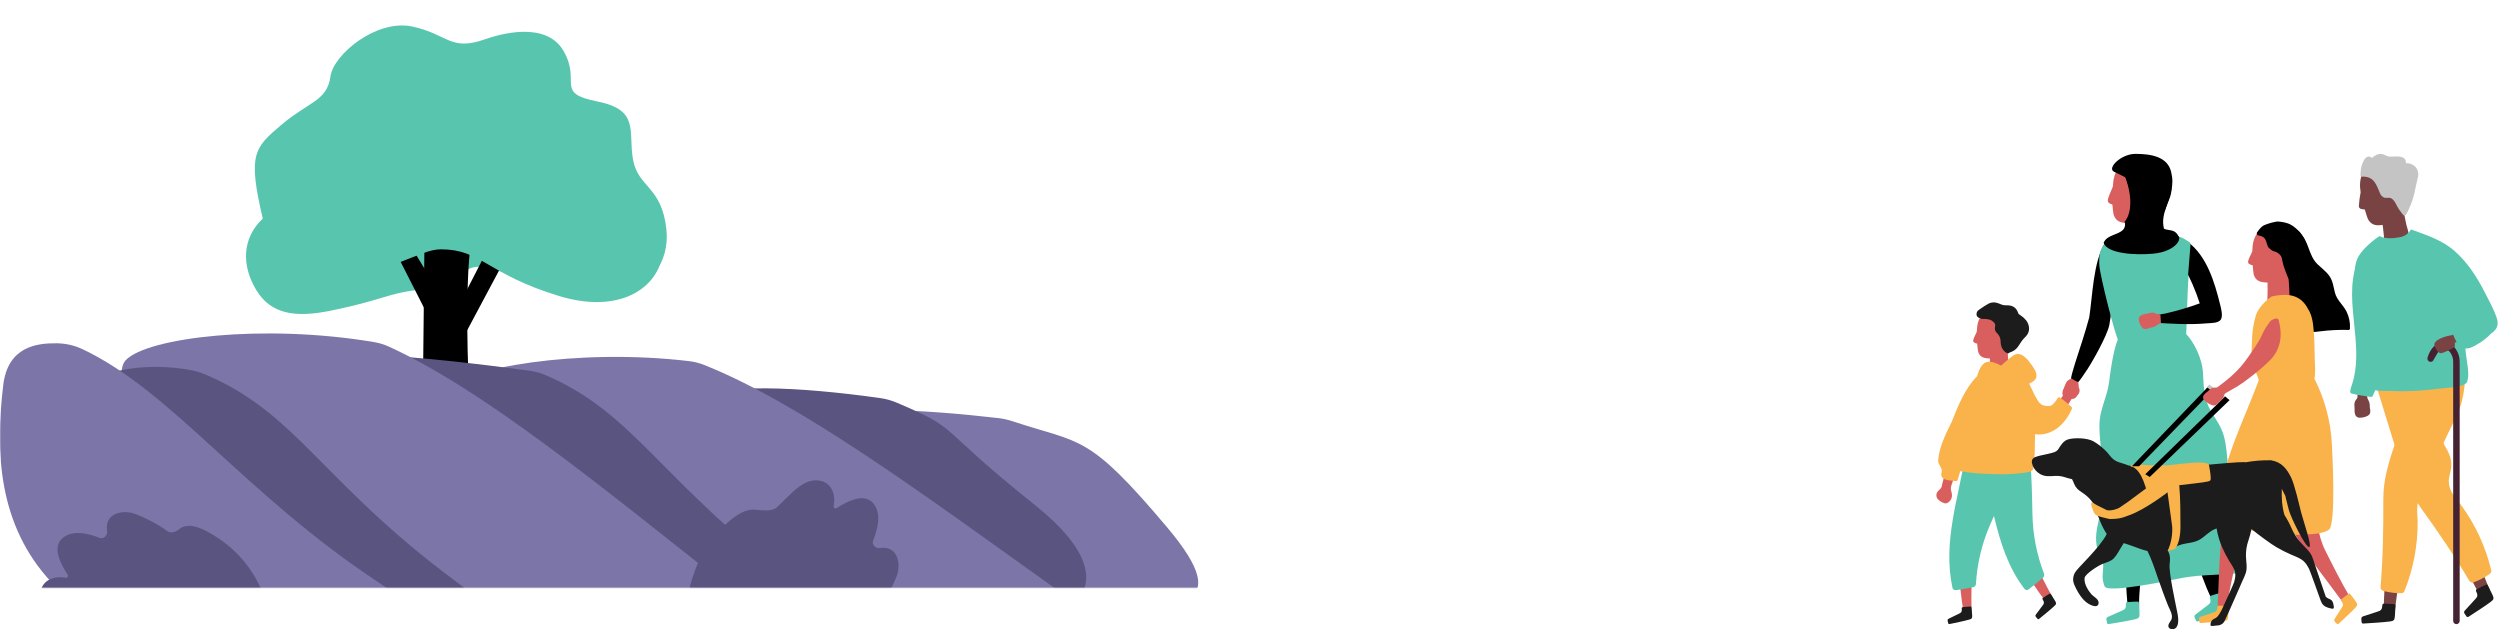 <svg width="1446" height="364" viewBox="0 0 1446 364" fill="none" xmlns="http://www.w3.org/2000/svg">
<path d="M353.689 170.982C338.279 170.982 332.809 168.494 286.662 156.037C266.72 150.654 275.634 158.618 241.172 167.777C224.859 169.521 220.698 173.725 191.146 179.724C171.574 183.696 156.927 182.18 148.238 167.777C139.549 153.375 140.026 137.735 151.984 126.426C143.295 89.286 146.884 85.624 162.811 72.156C178.739 58.688 189.176 58.499 191.146 44.16C192.872 31.605 217.591 11.021 238.27 15.313C258.95 19.606 260.198 29.888 280.546 22.717C288.806 19.806 315.99 11.768 326.106 29.733C336.222 47.698 320.683 53.757 345.492 58.688C370.3 63.62 363.197 76.062 366.153 92.376C369.108 108.689 382.857 107.589 385.469 132.899C387.393 151.549 375.829 168.615 353.689 170.982Z" fill="#58C5AF"/>
<path d="M271.192 222.002C270.12 202.857 269.089 151.028 273.553 134.504L245.56 135.581L244.483 237.386C252.071 240.235 272.263 241.146 271.192 222.002Z" fill="black"/>
<path d="M245.562 178.646L221.876 132.07L225.721 130.104L229.566 129.121L249.869 162.497L245.562 178.646Z" fill="black"/>
<path d="M268.174 194.849L294.014 146.4L284.324 139.887L264.944 177.623L268.174 194.849Z" fill="black"/>
<path d="M323.031 171.111C281.292 158.308 278.669 144.293 254.992 144.195C248.598 144.168 241.477 147.79 228.043 152.957C192.713 168.238 198.618 106.687 212.4 95.822C240.935 73.327 367.254 123.727 381.685 152.957C376.571 168.082 356.423 181.352 323.031 171.111Z" fill="#58C5AF"/>
<mask id="mask0_435_1532" style="mask-type:alpha" maskUnits="userSpaceOnUse" x="0" y="179" width="698" height="161">
<rect y="179" width="698" height="161" fill="#7B75A8"/>
</mask>
<g mask="url(#mask0_435_1532)">
<path d="M675.146 305.099C629.15 250.521 625.764 256.876 585.646 243.654C582.983 242.776 580.241 242.139 577.455 241.817C531.007 236.447 488.28 235.077 476.379 241.166C472.826 242.983 472.864 247.737 472.345 251.694C468.963 277.485 466.697 310.157 489.603 331.208C514.313 353.918 530.263 346.907 639.475 346.907C679.372 350.963 716.129 353.731 675.146 305.099Z" fill="#7B75A8"/>
<path d="M598.682 292.192C539.024 244.531 556.672 249.074 518.761 232.94C515.671 231.625 512.394 230.705 509.069 230.236C460.401 223.373 415.983 221.926 406.878 230.77C404.546 233.036 405.039 236.807 404.685 240.04C401.159 272.211 398.145 313.952 421.73 340.598C446.521 368.608 462.523 359.961 572.093 359.961C612.121 364.963 660.661 341.709 598.682 292.192Z" fill="#595480"/>
<path d="M609.461 339.757C532.359 284.646 462.865 233.254 407.299 211.086C404.465 209.956 401.502 209.218 398.472 208.861C334.099 201.276 267.533 212.676 255.684 226.323C253.303 229.065 253.631 233.078 253.281 236.693C249.386 276.912 252.305 362.762 282.508 393.292C314.144 425.27 398.319 403.285 538.139 403.285C589.218 408.995 688.551 396.29 609.461 339.757Z" fill="#7B75A8"/>
<path d="M315.178 216.823C367.666 239.123 382.374 279.019 459.182 335.978C538.094 394.499 438.984 407.651 388.02 401.74C331.655 401.74 311.138 405.455 304.62 407.7C303.07 410.331 299.464 409.476 304.62 407.7C305.961 405.424 305.764 400.543 297.042 391.395C266.806 359.687 169.529 262.378 165.52 220.253C165.188 216.767 164.802 212.663 167.46 210.383C179.276 200.243 242.437 205.805 306.076 214.39C309.198 214.811 312.278 215.591 315.178 216.823Z" fill="#595480"/>
<path d="M420.559 338.959C346.26 280.123 279.377 225.376 224.968 200.503C222.193 199.234 219.27 198.351 216.261 197.846C152.339 187.104 85.293 195.218 72.788 208.265C70.275 210.887 70.404 214.911 69.877 218.505C64.01 258.484 62.703 344.373 91.368 376.351C121.394 409.846 206.547 392.027 346.198 398.903C396.935 407.118 496.773 399.312 420.559 338.959Z" fill="#7B75A8"/>
<path d="M263.243 335.977C185.595 278.395 171.413 238.252 117.504 216.096C115.748 215.375 113.911 214.798 112.052 214.416C81.941 208.231 50.717 215.594 45.672 228.557C44.402 231.821 44.83 235.509 44.504 238.995C41.175 274.636 49.98 297.886 80.09 329.462C111.655 362.565 161.806 359.338 206.165 364.483C257.129 370.394 342.155 394.497 263.243 335.977Z" fill="#595480"/>
<path d="M219.123 336.969C141.386 285.782 99.296 226.092 47.37 201.81C42.786 199.666 37.754 198.607 32.694 198.553C21.232 198.429 4.53 200.469 1.871 222.753C-2.753 261.508 -1.15 303.793 29.925 336.969C61.001 370.146 39.356 362.977 176.699 362.977C226.873 368.902 279.898 376.988 219.123 336.969Z" fill="#7B75A8"/>
<path d="M23.262 344.015C23.518 335.899 30.815 332.788 37.978 334.191C38.928 334.371 39.709 333.264 39.18 332.454C38.635 331.619 38.106 330.773 37.597 329.911C34.094 324.014 29.944 314.935 37.559 310.241C43.571 306.535 51.694 308.792 57.753 311.155C59.888 311.988 62.376 309.586 61.976 307.329C61.863 306.691 61.793 306.054 61.775 305.423C61.555 296.32 71.82 294.732 78.486 297.367C84.671 299.812 91.133 303.022 96.759 307.188C98.676 308.607 101.722 307.7 103.537 306.155C109.672 300.931 119.731 307.152 125.168 310.598C136.319 317.693 145.12 327.829 150.586 339.726C152.917 344.8 155.871 349.644 158.194 354.722C162.454 364.032 162.529 375.644 161.719 385.381C161.09 392.896 159.131 400.221 154.158 406.073C149.935 411.043 143.953 414.23 137.807 416.158C123.571 420.644 106.967 420.283 92.382 418.029C77.628 415.747 63.231 409.817 52.315 399.446C47.416 394.789 40.12 387.145 40.648 379.812C40.926 375.833 41.826 369.593 38.952 366.827C37.625 365.549 36.324 364.244 35.05 362.913C30.055 357.768 23.023 351.884 23.262 344.015Z" fill="#595480"/>
<path d="M472.512 277.848C480.625 278.201 483.648 285.534 482.159 292.68C481.968 293.628 483.066 294.422 483.882 293.903C484.723 293.368 485.575 292.849 486.443 292.35C492.382 288.919 501.511 284.878 506.112 292.549C509.746 298.605 507.391 306.701 504.956 312.73C504.097 314.855 506.469 317.371 508.73 316.999C509.37 316.894 510.008 316.831 510.639 316.821C519.744 316.71 521.209 326.994 518.494 333.627C515.975 339.782 512.687 346.206 508.454 351.781C507.012 353.681 507.882 356.737 509.406 358.572C514.555 364.768 508.214 374.752 504.704 380.148C497.475 391.213 487.233 399.891 475.272 405.213C470.171 407.483 465.291 410.379 460.186 412.641C450.826 416.789 439.213 416.725 429.487 415.797C421.98 415.078 414.679 413.031 408.887 407.989C403.968 403.706 400.853 397.686 398.999 391.518C394.684 377.229 395.245 360.63 397.674 346.073C400.132 331.348 406.235 317.023 416.736 306.233C421.452 301.39 429.183 294.186 436.509 294.802C440.485 295.128 446.714 296.103 449.514 293.263C450.807 291.951 452.128 290.665 453.474 289.407C458.679 284.475 464.647 277.514 472.512 277.848Z" fill="#595480"/>
</g>
<path d="M1140.17 328.53C1140.62 333.455 1140.09 345.527 1140.31 350.482C1140.4 352.561 1140.76 356.683 1138.44 357.314C1136.64 357.802 1135.97 355.459 1135.64 353.74C1134.7 348.898 1132.32 327.464 1132.02 322.464C1131.96 321.525 1140.08 327.569 1140.17 328.53Z" fill="#D95F5F"/>
<path d="M1133.52 354.739C1133.86 354.598 1134.15 354.364 1134.36 354.064C1134.56 353.765 1134.68 353.413 1134.7 353.049C1134.74 352.749 1134.58 351.593 1134.79 351.405C1134.99 351.218 1134.89 351.27 1135.28 351.203C1136.61 350.977 1138.87 350.842 1139.72 350.797C1140.1 350.797 1140.17 350.797 1140.31 351.548C1140.31 351.593 1140.61 354.303 1140.7 355.737C1140.81 357.434 1140.6 357.929 1139.12 358.342C1135.54 359.356 1131.29 360.152 1127.58 360.955C1127.49 360.971 1127.41 360.97 1127.32 360.953C1127.24 360.936 1127.16 360.902 1127.09 360.854C1127.02 360.805 1126.96 360.744 1126.92 360.672C1126.87 360.601 1126.84 360.521 1126.83 360.437C1126.17 358.087 1126.34 358.23 1128.25 357.306C1129.38 356.811 1132.59 355.167 1133.52 354.739Z" fill="#1C1C1C"/>
<path d="M1175.52 323.469C1178.2 327.629 1183.31 338.582 1185.8 342.884C1186.85 344.686 1189.07 348.139 1187.31 349.799C1185.94 351.06 1184.25 349.296 1183.17 347.922C1180.09 344.055 1168.06 326.15 1165.49 321.84C1165 321.037 1175 322.659 1175.52 323.469Z" fill="#D95F5F"/>
<path d="M1181.75 349.784C1181.98 349.503 1182.13 349.162 1182.18 348.801C1182.22 348.439 1182.16 348.072 1182.01 347.742C1181.91 347.456 1181.26 346.503 1181.33 346.24C1181.41 345.977 1181.33 346.067 1181.68 345.827C1182.75 345.009 1184.69 343.853 1185.44 343.425C1185.76 343.23 1185.85 343.237 1186.32 343.845C1186.32 343.89 1187.83 346.15 1188.58 347.389C1189.46 348.845 1189.5 349.371 1188.38 350.392C1185.67 352.937 1182.27 355.602 1179.35 358.027C1179.22 358.121 1179.05 358.159 1178.89 358.134C1178.73 358.109 1178.58 358.022 1178.48 357.892C1176.81 356.113 1177.04 356.158 1178.3 354.453C1179.03 353.53 1181.11 350.594 1181.75 349.784Z" fill="#1C1C1C"/>
<path d="M1182.21 331.623C1178.03 320.703 1175.78 309.143 1175.56 297.456C1175.37 288.447 1175.07 260.969 1172.15 252.41C1170.82 248.544 1168.81 258.506 1164.62 257.245C1161.49 256.307 1157.59 258.168 1154.09 260.488C1149.57 259.189 1143.39 260.353 1139.71 260.916C1138.75 260.165 1137.28 260.331 1137.02 261.945C1132.89 287.884 1123.57 313.312 1129.29 339.889C1129.37 340.297 1129.59 340.667 1129.9 340.94C1130.22 341.212 1130.61 341.371 1131.03 341.39C1134.58 340.91 1138.07 340.317 1141.57 339.573C1141.96 339.427 1142.3 339.161 1142.54 338.812C1142.78 338.464 1142.9 338.05 1142.89 337.629C1143.59 325.987 1146.31 314.555 1150.93 303.845C1151.72 302.013 1152.53 300.234 1153.31 298.454C1156.93 313.635 1161.51 328.319 1170.99 340.639C1171.24 340.956 1171.59 341.174 1171.99 341.252C1172.38 341.331 1172.79 341.265 1173.14 341.067C1176.1 338.815 1178.96 336.51 1181.78 334.055C1182.09 333.735 1182.29 333.335 1182.36 332.903C1182.44 332.471 1182.39 332.026 1182.21 331.623V331.623Z" fill="#58C5AF"/>
<path d="M1152.37 200.743C1152.42 200.435 1152.45 200.135 1152.51 199.835C1152.54 199.682 1152.62 199.545 1152.75 199.452C1152.76 199.323 1152.81 199.2 1152.88 199.094C1152.96 198.989 1153.06 198.904 1153.17 198.849C1153.29 198.794 1153.42 198.77 1153.55 198.779C1153.68 198.789 1153.8 198.832 1153.91 198.904C1153.87 198.326 1153.84 197.748 1153.79 197.17C1153.8 196.983 1153.88 196.805 1154 196.667C1154.13 196.529 1154.3 196.441 1154.49 196.417C1154.67 196.392 1154.86 196.434 1155.02 196.535C1155.18 196.636 1155.29 196.788 1155.35 196.967C1155.35 197.034 1155.35 197.102 1155.35 197.17C1155.35 197.17 1155.35 197.23 1155.35 197.26C1155.44 197.145 1155.56 197.058 1155.7 197.007C1155.84 196.956 1155.99 196.942 1156.13 196.968C1156.27 196.995 1156.41 197.059 1156.52 197.155C1156.63 197.252 1156.71 197.376 1156.76 197.515C1156.76 197.387 1156.76 197.26 1156.76 197.132C1156.78 196.935 1156.87 196.753 1157.01 196.62C1157.16 196.487 1157.35 196.413 1157.55 196.413C1157.75 196.413 1157.94 196.487 1158.09 196.62C1158.23 196.753 1158.33 196.935 1158.34 197.132V197.275C1158.55 197.277 1158.75 197.355 1158.9 197.494C1159.05 197.632 1159.14 197.822 1159.16 198.025C1159.16 198.243 1159.16 198.461 1159.21 198.679C1159.39 198.683 1159.57 198.755 1159.71 198.881C1159.82 198.788 1159.97 198.729 1160.11 198.71C1160.26 198.69 1160.42 198.712 1160.55 198.772C1160.69 198.832 1160.81 198.929 1160.9 199.051C1160.98 199.174 1161.03 199.317 1161.05 199.467C1161.21 202.59 1161.37 205.716 1161.53 208.844C1161.61 210.345 1162.36 212.973 1161.6 214.339C1161.42 214.574 1161.18 214.765 1160.91 214.901C1160.65 215.037 1160.35 215.114 1160.05 215.128C1160.05 215.398 1160.05 215.668 1160.05 215.931C1160.05 216.14 1159.97 216.341 1159.82 216.488C1159.67 216.636 1159.47 216.719 1159.26 216.719C1159.05 216.719 1158.85 216.636 1158.7 216.488C1158.56 216.341 1158.47 216.14 1158.47 215.931V215.488H1158.43C1158.43 215.946 1158.43 216.411 1158.43 216.869C1158.43 217.002 1158.41 217.133 1158.35 217.251C1158.29 217.369 1158.19 217.469 1158.08 217.54C1157.97 217.612 1157.84 217.653 1157.71 217.659C1157.58 217.665 1157.45 217.636 1157.33 217.575C1157.21 217.744 1157.03 217.86 1156.82 217.898C1156.62 217.935 1156.4 217.892 1156.23 217.778C1156.16 217.879 1156.06 217.961 1155.95 218.017C1155.84 218.074 1155.72 218.103 1155.59 218.103C1155.47 218.103 1155.34 218.074 1155.23 218.017C1155.12 217.961 1155.02 217.879 1154.95 217.778C1154.87 217.931 1154.75 218.055 1154.59 218.132C1154.44 218.208 1154.27 218.233 1154.1 218.203C1153.93 218.172 1153.77 218.088 1153.66 217.963C1153.54 217.838 1153.47 217.678 1153.45 217.508C1153.45 217.35 1153.45 217.192 1153.45 217.035C1153.3 217.108 1153.13 217.134 1152.96 217.107C1152.8 217.08 1152.65 217.002 1152.53 216.884L1151.47 217.117C1151.02 217.222 1150.41 216.884 1150.47 216.366C1151.03 211.2 1151.15 205.996 1150.82 200.811C1150.74 199.835 1152.22 199.82 1152.37 200.743Z" fill="#D95F5F"/>
<path d="M1201.86 228.341C1201.38 228.769 1200.83 229.112 1200.23 229.355C1199.37 229.812 1198.8 229.91 1198.14 230.856C1197.79 231.344 1197.53 231.93 1197.21 232.44C1195.34 235.406 1193.51 238.634 1189.8 236.404C1189.69 236.335 1189.6 236.243 1189.53 236.133C1189.46 236.023 1189.41 235.899 1189.4 235.77C1189.38 235.64 1189.39 235.509 1189.43 235.385C1189.47 235.261 1189.54 235.147 1189.63 235.053C1189.49 234.948 1189.4 234.792 1189.37 234.619C1189.35 234.446 1189.39 234.27 1189.5 234.129C1190.17 233.086 1190.84 232.027 1191.6 231.036C1192.15 230.378 1192.65 229.681 1193.1 228.949C1193.76 227.748 1193.66 226.794 1193.85 225.488C1193.89 224.808 1194.05 224.141 1194.35 223.526C1194.64 222.911 1195.05 222.361 1195.56 221.907C1196.61 221.014 1198.29 220.368 1199.58 221.081C1200.91 221.981 1201.96 223.228 1202.63 224.685C1202.86 225.304 1202.91 225.977 1202.77 226.624C1202.64 227.271 1202.32 227.867 1201.86 228.341V228.341Z" fill="#D95F5F"/>
<path d="M1120.35 284.903C1120.67 284.349 1121.08 283.856 1121.57 283.446C1122.25 282.733 1122.75 282.47 1123.08 281.374C1123.25 280.804 1123.32 280.173 1123.46 279.588C1124.32 276.179 1125.04 272.546 1129.26 273.514C1129.39 273.545 1129.51 273.604 1129.61 273.686C1129.71 273.768 1129.79 273.872 1129.85 273.99C1129.91 274.108 1129.93 274.237 1129.93 274.368C1129.93 274.498 1129.91 274.627 1129.85 274.745C1130.01 274.802 1130.15 274.921 1130.23 275.077C1130.31 275.233 1130.32 275.413 1130.26 275.579C1129.95 276.78 1129.65 277.988 1129.24 279.167C1128.91 279.965 1128.65 280.786 1128.44 281.622C1128.19 282.974 1128.59 283.874 1128.85 285.136C1129.03 285.793 1129.08 286.48 1128.99 287.157C1128.91 287.833 1128.69 288.486 1128.34 289.077C1127.59 290.248 1126.23 291.382 1124.79 291.112C1123.24 290.662 1121.85 289.803 1120.76 288.627C1120.34 288.109 1120.08 287.484 1120.01 286.825C1119.94 286.165 1120.05 285.499 1120.35 284.903V284.903Z" fill="#D95F5F"/>
<path d="M1157.88 179.264C1157.22 178.915 1156.52 178.638 1155.79 178.438C1155.5 178.939 1155.15 179.403 1154.74 179.819C1153.4 181.117 1151.62 181.854 1149.75 181.876H1148.43C1147.82 181.871 1147.21 181.782 1146.63 181.614C1145 183.637 1143.96 186.067 1143.62 188.641C1143.53 189.324 1143.44 191.126 1143.38 191.847C1142.63 193.753 1141.87 194.639 1141.35 196.614C1140.97 198.115 1142.44 198.446 1143.6 198.784C1143.85 200.405 1143.78 202.77 1144.42 204.189C1145.78 207.192 1148.47 207.267 1152.18 207.44C1160.38 207.823 1163.88 203.423 1164.92 197.32C1167.1 190.743 1164.93 183.01 1157.88 179.264Z" fill="#D95F5F"/>
<path d="M1198.31 236.607C1194.51 245.406 1186.9 252.373 1177.04 251.179C1176.88 257.275 1177.11 263.394 1176.28 269.438C1175.94 271.908 1175.98 272.133 1173.71 272.891C1171.84 273.514 1169.75 273.529 1167.87 273.754C1159.65 274.76 1151.37 274.182 1143.13 273.754C1140 273.52 1136.89 273.097 1133.81 272.486C1133.35 274.182 1132.85 275.879 1132.31 277.568C1132.23 277.821 1132.06 278.035 1131.83 278.166C1131.6 278.297 1131.33 278.335 1131.07 278.274C1128.46 277.801 1124.42 278.131 1123.08 275.661C1122.32 274.242 1123.52 273.034 1123.03 271.48C1122.58 270.076 1120.92 267.944 1121.02 266.419C1121.53 258.634 1125.48 250.864 1129.01 243.701C1132.45 234.91 1136.58 224.557 1143.53 217.65C1144.43 214.444 1146.12 210.143 1149.16 209.392C1151.49 208.821 1154.58 209.895 1157.08 211.344L1157.63 211.284C1159.07 209.932 1160.58 208.656 1162.14 207.417C1163.53 206.321 1165 204.85 1166.86 204.737C1170.41 204.519 1173.44 208.761 1175.24 211.269C1177.16 213.949 1179.53 217.65 1176.35 220.323C1175.53 220.963 1174.62 221.49 1173.66 221.892C1174.23 223.038 1174.79 224.192 1175.33 225.353C1176.24 227.477 1177.32 229.525 1178.55 231.479C1180.09 234.325 1182.73 235.368 1186.45 234.632C1187.95 233.443 1189.2 231.975 1190.13 230.308C1190.26 230.078 1190.48 229.911 1190.74 229.844C1191 229.776 1191.27 229.814 1191.51 229.948C1193.84 231.63 1196.08 233.444 1198.21 235.383C1198.35 235.55 1198.44 235.758 1198.46 235.978C1198.48 236.198 1198.43 236.418 1198.31 236.607V236.607Z" fill="#F9B34A"/>
<path d="M1171.75 194.572C1170.44 195.828 1169.3 197.252 1168.35 198.806C1166.69 201.539 1165.4 202.935 1162.23 203.941C1162.1 204.086 1161.93 204.194 1161.74 204.253C1161.55 204.312 1161.35 204.321 1161.16 204.279C1159.74 203.949 1158.53 202.447 1157.92 201.178C1156.41 198.003 1158.12 196.283 1155.5 193.115C1154.62 192.042 1154.1 192.072 1153.9 190.51C1153.62 188.43 1155.05 187.732 1152.39 185.698C1150.78 184.459 1148.25 184.414 1146.37 184.459C1146.23 184.464 1146.08 184.434 1145.95 184.372C1145.82 184.309 1145.71 184.215 1145.62 184.099C1143.98 183.903 1142.78 182.717 1143.36 180.81C1143.72 179.662 1144.42 179.309 1145.36 178.686C1146.95 177.54 1148.61 176.487 1150.33 175.532C1151.74 174.87 1153.34 174.727 1154.85 175.127C1157.01 175.66 1157.86 176.629 1160.11 176.583C1163.33 176.516 1165.56 177.192 1166.95 180.135C1167.85 182.064 1166.95 181.163 1168.81 182.469C1170.02 183.26 1171.09 184.236 1171.99 185.36C1174.05 188.243 1174.36 191.914 1171.75 194.572Z" fill="#1C1C1C"/>
<path d="M1195.93 220.173C1195.07 220.901 1194.72 222.057 1194.32 223.086C1193.62 224.902 1191.79 227.868 1193.81 229.452C1195.06 230.458 1198.89 231.261 1200.23 230.255C1201.08 229.61 1201.8 228.487 1202.06 227.061C1202.26 225.92 1202.02 225.248 1202.24 224.453C1202.38 223.086 1202.24 222.376 1202.06 220.879C1202.11 220.725 1202.17 220.575 1202.24 220.428C1203.21 218.887 1203.17 216.234 1204.12 214.697L1198.56 217.492C1198.32 218.018 1198.05 218.498 1197.8 218.994C1197.19 219.422 1196.53 219.685 1195.93 220.173Z" fill="#D95F5F"/>
<path d="M1202.06 204.394C1202.06 204.394 1197.93 216.757 1197.93 218.818C1197.93 218.818 1201.46 221.055 1202.06 220.879C1202.66 220.703 1205.98 215.6 1205.98 215.6C1209.2 211.246 1218.84 194.219 1220.02 188.01C1222.2 176.598 1222.55 162.372 1216.07 152.229C1216 152.112 1215.9 152.011 1215.79 151.932C1215.67 151.853 1215.54 151.798 1215.41 151.768C1215.27 151.739 1215.13 151.737 1215 151.762C1214.86 151.787 1214.73 151.838 1214.61 151.913C1215.71 148.352 1217.23 144.932 1219.13 141.726C1219.8 140.63 1218.1 139.518 1217.43 140.63C1210.66 151.921 1210.38 170.9 1208.41 183.603C1206.19 192.03 1202.06 204.394 1202.06 204.394Z" fill="black"/>
<path d="M1239.96 310.339C1240.3 316.968 1237.22 340.91 1237.26 347.576C1237.26 350.362 1237.54 355.91 1234.4 356.631C1231.96 357.194 1231.18 354.01 1230.82 351.691C1229.82 345.144 1228.73 318.049 1228.56 311.352C1228.57 310.053 1239.9 309.055 1239.96 310.339Z" fill="black"/>
<path d="M1227.92 352.922C1228.38 352.75 1228.78 352.451 1229.08 352.06C1229.38 351.669 1229.55 351.203 1229.59 350.715C1229.67 350.317 1229.52 348.763 1229.81 348.523C1230.09 348.282 1229.95 348.342 1230.48 348.267C1232.27 348.035 1235.31 347.974 1236.46 347.959C1236.96 347.959 1237.07 348.02 1237.21 349.041C1237.21 349.101 1237.47 352.749 1237.51 354.679C1237.56 356.931 1237.26 357.614 1235.25 358.095C1230.4 359.258 1224.66 360.107 1219.63 360.985C1219.41 361.006 1219.19 360.939 1219.02 360.799C1218.84 360.658 1218.73 360.456 1218.71 360.234C1217.95 357.051 1218.18 357.231 1220.78 356.113C1222.26 355.482 1226.65 353.448 1227.92 352.922Z" fill="#58C5AF"/>
<path d="M1278.59 306.602C1280.45 312.971 1283.71 335.832 1285.28 342.306C1285.94 345.023 1287.48 350.354 1284.59 351.785C1282.35 352.891 1281.28 349.771 1279.97 347.803C1276.83 342.999 1265.12 312.834 1266.1 300.895C1266.2 299.63 1278.23 305.364 1278.59 306.602Z" fill="black"/>
<path d="M1277.44 349.661C1277.85 349.387 1278.17 349.004 1278.36 348.556C1278.56 348.108 1278.63 347.613 1278.55 347.13C1278.53 346.729 1278.03 345.249 1278.25 344.948C1278.47 344.647 1278.32 344.726 1278.85 344.546C1280.54 343.905 1283.48 343.149 1284.59 342.869C1285.08 342.747 1285.19 342.783 1285.57 343.75C1285.55 343.807 1286.66 347.298 1287.16 349.17C1287.74 351.38 1287.6 352.076 1285.76 353.009C1281.3 355.256 1275.91 357.406 1271.22 359.421C1271.02 359.491 1270.79 359.478 1270.59 359.385C1270.39 359.291 1270.23 359.125 1270.15 358.919C1268.71 356.002 1268.95 356.133 1271.22 354.423C1272.51 353.451 1276.32 350.466 1277.44 349.661Z" fill="#58C5AF"/>
<path d="M1219.23 115.277C1219.84 112.747 1221.14 110.389 1222.07 107.934C1222.13 107.018 1222.21 106.11 1222.3 105.239C1223.23 97.033 1229.83 88.114 1239.61 93.107C1248.64 97.754 1251.6 107.574 1248.93 115.997C1247.72 123.805 1243.35 129.511 1232.88 129.151C1228.13 129.008 1224.71 129.008 1222.91 125.157C1222.07 123.362 1222.12 120.344 1221.78 118.28C1220.24 117.859 1218.77 117.154 1219.23 115.277Z" fill="#D95F5F"/>
<path d="M1233.14 120.539C1233.14 120.149 1233.18 119.789 1233.22 119.368C1233.24 119.175 1233.33 118.997 1233.48 118.865C1233.48 118.698 1233.52 118.534 1233.61 118.39C1233.69 118.246 1233.81 118.126 1233.95 118.042C1234.1 117.958 1234.26 117.914 1234.43 117.914C1234.6 117.913 1234.76 117.957 1234.91 118.039C1234.79 117.289 1234.7 116.538 1234.57 115.855C1234.55 115.612 1234.62 115.371 1234.77 115.176C1234.91 114.982 1235.13 114.846 1235.36 114.794C1235.6 114.742 1235.85 114.777 1236.07 114.893C1236.28 115.01 1236.45 115.199 1236.53 115.427C1236.53 115.509 1236.53 115.599 1236.58 115.682V115.795C1236.69 115.639 1236.83 115.514 1237 115.434C1237.17 115.353 1237.36 115.32 1237.55 115.338C1237.73 115.356 1237.91 115.423 1238.06 115.534C1238.21 115.645 1238.33 115.795 1238.41 115.967C1238.41 115.81 1238.41 115.644 1238.41 115.479C1238.41 115.226 1238.5 114.981 1238.67 114.795C1238.85 114.608 1239.08 114.492 1239.33 114.471C1239.59 114.449 1239.84 114.523 1240.04 114.677C1240.24 114.832 1240.38 115.057 1240.42 115.306C1240.42 115.367 1240.42 115.427 1240.42 115.487C1240.69 115.466 1240.95 115.544 1241.16 115.705C1241.36 115.866 1241.51 116.098 1241.55 116.358C1241.6 116.635 1241.63 116.906 1241.67 117.183C1241.91 117.165 1242.14 117.237 1242.33 117.386C1242.84 116.883 1244.82 115.502 1244.95 116.44C1245.49 120.397 1247.21 135.014 1246.38 136.823C1246.17 137.142 1245.89 137.412 1245.57 137.615C1245.24 137.818 1244.88 137.95 1244.5 138.002C1244.5 138.34 1244.56 138.678 1244.58 139.015C1244.58 139.269 1244.49 139.513 1244.32 139.7C1244.14 139.887 1243.91 140.002 1243.65 140.024C1243.4 140.046 1243.15 139.972 1242.95 139.817C1242.75 139.662 1242.61 139.438 1242.57 139.188C1242.57 139 1242.52 138.82 1242.49 138.633H1242.44C1242.44 139.218 1242.5 139.804 1242.56 140.397C1242.57 140.561 1242.54 140.726 1242.48 140.876C1242.41 141.027 1242.31 141.159 1242.18 141.259C1242.05 141.36 1241.89 141.426 1241.73 141.453C1241.57 141.479 1241.4 141.465 1241.24 141.41C1241.1 141.635 1240.88 141.799 1240.63 141.867C1240.37 141.936 1240.1 141.904 1239.87 141.778C1239.78 141.913 1239.66 142.025 1239.53 142.106C1239.39 142.188 1239.24 142.236 1239.08 142.247C1238.92 142.258 1238.76 142.231 1238.61 142.169C1238.47 142.108 1238.34 142.012 1238.23 141.891C1238.16 142.109 1238.02 142.296 1237.83 142.421C1237.63 142.547 1237.4 142.604 1237.18 142.583C1236.95 142.562 1236.73 142.465 1236.57 142.306C1236.4 142.148 1236.29 141.938 1236.26 141.711C1236.26 141.508 1236.22 141.305 1236.19 141.11C1236.01 141.219 1235.8 141.269 1235.59 141.251C1235.38 141.234 1235.17 141.15 1235.01 141.013L1233.7 141.425C1233.55 141.476 1233.39 141.493 1233.24 141.475C1233.09 141.457 1232.94 141.405 1232.81 141.321C1232.68 141.238 1232.57 141.127 1232.49 140.995C1232.41 140.863 1232.36 140.715 1232.35 140.562C1232.51 133.938 1232.1 127.312 1231.12 120.757C1230.99 119.556 1232.85 119.361 1233.14 120.539Z" fill="#D95F5F"/>
<path d="M1218.26 140.172C1220.22 138.55 1222.46 137.322 1224.88 136.553C1225.46 137.457 1226.26 138.197 1227.2 138.703C1228.15 139.21 1229.21 139.464 1230.28 139.443C1237.05 139.556 1243.78 140.389 1250.52 139.443C1252.61 139.151 1254.12 137.484 1254.89 135.532C1262.17 136.883 1268.64 140.412 1269.82 148.423C1270.05 150.014 1266.45 152.552 1266.14 156.02C1265.04 168.258 1264.86 189.219 1264.37 195.81C1264.37 196.208 1266.76 197.027 1266.31 196.944C1259.2 195.623 1252.1 195.885 1244.94 196.591C1239.46 197.124 1233.08 198.798 1227.59 198.145C1226.34 198.003 1226.08 197.92 1225.33 197.019C1223.57 194.864 1214.58 159.331 1214.24 153.393C1214 148.588 1214.25 143.437 1218.26 140.172Z" fill="#58C5AF"/>
<path d="M1244.85 185.795C1244.82 185.676 1244.81 185.551 1244.82 185.428C1245.17 181.764 1249.78 181.937 1252.62 181.298C1259.3 179.764 1265.88 177.818 1272.33 175.472C1269.92 167.959 1266.76 160.705 1262.9 153.821C1262.08 152.319 1260.88 150.547 1259.74 148.715C1260.86 148.362 1261.88 147.749 1262.72 146.925C1263.55 146.102 1264.18 145.092 1264.55 143.978C1264.98 142.633 1265.23 141.241 1265.31 139.834C1276.5 148.025 1280.99 163.498 1284.15 176.283C1284.67 178.333 1285.83 182.74 1284.56 184.774C1283.12 187.094 1278.45 186.831 1276.25 187.027C1266.17 187.943 1255.44 187.207 1245.34 186.606C1244.54 186.569 1244.67 186.366 1244.85 185.795Z" fill="black"/>
<path fill-rule="evenodd" clip-rule="evenodd" d="M1217.18 231.831C1215.76 236.298 1214.35 240.747 1214.3 245.721C1214.27 249.411 1214.57 252.905 1214.87 256.342C1214.99 257.825 1215.12 259.298 1215.22 260.772C1214.69 263.132 1214.32 265.557 1214.3 268.116C1214.28 270.406 1214.38 272.621 1214.53 274.795C1214.44 275.23 1214.34 275.667 1214.23 276.107C1212.75 282.053 1211.45 287.835 1213.23 293.861C1213.58 295.046 1214.14 296.184 1214.69 297.323C1214.56 298.046 1214.41 298.777 1214.23 299.516C1212.75 305.659 1211.45 311.634 1213.23 317.862C1213.59 319.101 1214.15 320.291 1214.71 321.481C1215.39 322.914 1216.07 324.348 1216.38 325.869C1216.6 326.954 1216.47 328.595 1216.34 330.326C1216.17 332.449 1216 334.705 1216.44 336.231C1216.52 336.48 1216.58 336.758 1216.64 337.048C1216.85 337.96 1217.08 338.985 1217.7 339.567C1221.05 342.604 1251.55 336.43 1260.4 334.62C1267.79 333.103 1274.69 332.766 1281.81 332.418C1285.5 332.239 1289.24 332.056 1293.15 331.706C1294.02 331.629 1294.53 330.586 1294.65 329.819C1295.79 322.401 1293.82 314.745 1291.84 307.366C1292.28 307.332 1292.71 307.297 1293.15 307.259C1294.02 307.184 1294.53 306.175 1294.65 305.433C1295.82 298.024 1293.7 290.37 1291.65 283.019C1290.74 279.743 1289.85 276.528 1289.27 273.421C1288.73 270.469 1288.45 267.497 1288.19 264.54C1287.66 258.832 1287.15 253.177 1284.67 247.828C1283.67 245.645 1282.39 243.621 1281.11 241.597C1279.76 239.452 1278.4 237.307 1277.37 234.973C1274.89 229.378 1274.61 223.672 1274.32 217.788C1274.27 216.866 1274.23 215.939 1274.17 215.007C1273.77 208.134 1269.2 197.209 1263.32 192.161C1262.83 191.745 1257.74 192.385 1251.54 193.163C1246.13 193.842 1239.88 194.627 1235.11 194.908C1233.24 195.017 1231.81 194.152 1230.58 193.414C1228.82 192.35 1227.5 191.551 1225.92 194.306C1222.71 199.897 1220.95 213.037 1220 220.084C1219.94 220.578 1219.88 221.042 1219.82 221.472C1219.33 225.089 1218.25 228.465 1217.18 231.831Z" fill="#58C5AF"/>
<path d="M1256.03 147.98C1255.44 144.303 1255.42 140.559 1255.97 136.876C1256.06 136.29 1256.72 136.125 1257.21 136.17C1260.63 136.628 1262.67 137.582 1266.14 139.924C1266.4 140.045 1266.63 140.239 1266.78 140.483C1266.94 140.727 1267.02 141.01 1267.01 141.298C1266.34 149.747 1265.66 158.195 1264.99 166.644C1264.89 167.927 1262.86 167.942 1262.97 166.644C1263.25 163.045 1263.54 159.451 1263.83 155.863C1263.69 155.944 1263.52 155.987 1263.36 155.987C1263.19 155.987 1263.03 155.944 1262.88 155.863C1262.57 155.628 1262.31 155.322 1262.13 154.969C1261.92 155.081 1261.67 155.113 1261.43 155.059C1260.68 154.849 1260.53 154.504 1260.17 153.821C1260.17 153.821 1260.17 153.821 1260.17 153.783C1260.07 153.81 1259.95 153.812 1259.84 153.79C1259.73 153.767 1259.63 153.72 1259.54 153.653C1259.45 153.585 1259.38 153.498 1259.33 153.399C1259.27 153.299 1259.25 153.189 1259.24 153.077C1259.01 151.335 1258.89 149.58 1258.89 147.822C1258.68 147.77 1258.5 147.652 1258.36 147.487C1258.23 147.323 1258.15 147.119 1258.14 146.906C1258.14 146.681 1258.14 146.456 1258.08 146.23C1258.08 146.816 1258.05 147.402 1258.05 147.995C1258.05 149.083 1256.25 149.421 1256.06 148.265C1256.06 148.175 1256.06 148.085 1256.02 147.995L1256.03 147.98Z" fill="#58C5AF"/>
<path d="M1223.97 97.386C1225.18 95.417 1226.92 93.83 1229 92.81C1231.08 91.789 1233.4 91.377 1235.7 91.62C1238.88 91.898 1244.21 94.503 1246.24 96.245C1254.52 103.182 1253.76 114.413 1251.41 123.85C1250.87 125.982 1249.91 127.303 1247.49 128.151C1244.75 129.12 1242.01 127.938 1241.3 126.091C1240.35 123.606 1241.02 124.466 1240.47 121.876C1240.03 119.841 1239.63 117.551 1238.58 115.704C1237.35 113.535 1235.57 112.611 1233.8 111.087C1232.45 109.908 1232.3 110.644 1231.47 108.602C1229.76 104.3 1230.05 100.344 1224.34 99.353C1223.47 99.188 1223.39 97.874 1223.97 97.386Z" fill="#301824"/>
<path d="M1245.98 180.945C1244.88 180.607 1243.74 180.983 1242.67 181.223C1240.78 181.673 1237.27 181.771 1237.05 184.361C1236.94 185.968 1238.36 189.586 1239.95 190.142C1240.96 190.495 1242.27 190.157 1243.61 189.579C1244.42 189.462 1245.23 189.272 1246.01 189.008C1247.28 188.565 1248.14 187.462 1249.43 187.064C1249.59 187.017 1249.75 186.982 1249.91 186.959L1249.56 181.727L1248 181.846C1247.32 181.576 1246.74 181.178 1245.98 180.945Z" fill="#D95F5F"/>
<path d="M1243.36 109.606C1235.56 105.538 1226.84 101.364 1222.71 99.303C1218.58 97.242 1226.84 89 1235.1 89C1244.28 89 1253.58 90.624 1255.76 99.303C1257.82 107.545 1255.33 112.365 1252.08 121.97C1252.73 118.58 1251.16 113.674 1243.36 109.606Z" fill="black"/>
<path d="M1228.91 128.152C1230.96 126.091 1235.1 117.848 1228.91 101.364C1229.6 100.677 1243.78 101.364 1245.43 101.364C1247.49 101.364 1257.81 99.303 1255.76 111.667C1254.95 116.546 1249.55 124.03 1251.63 132.273C1254.38 133.646 1257.82 132.273 1259.89 136.394C1262.18 138.455 1257.91 145.463 1245.66 146.697C1235.13 147.757 1218.81 146.697 1216.74 140.515C1218.81 134.333 1230.96 136.394 1228.91 128.152Z" fill="black"/>
<path d="M1384.15 136.853C1384.52 135.63 1386.51 135.968 1386.14 137.214C1378.69 162.276 1377 188.695 1381.22 214.497C1381.43 215.773 1379.41 215.953 1379.21 214.677C1374.97 188.696 1376.65 162.094 1384.15 136.853V136.853Z" fill="#9E4D4D"/>
<path d="M1361.86 235.39C1361.66 234.271 1361.77 233.113 1362.18 232.032C1362.56 231.326 1363.09 230.813 1363.49 230.144C1363.55 228.907 1363.63 227.671 1363.78 226.466C1363.77 225.362 1363.94 224.26 1364.29 223.199C1364.98 221.844 1367.1 222.25 1368.34 222.648C1368.5 221.562 1370.26 221.694 1370.09 222.791L1369.14 229.057C1369.13 229.225 1369.14 229.393 1369.16 229.559C1369.33 230.908 1370.32 231.933 1370.54 233.265C1370.67 234.089 1370.72 234.924 1370.69 235.76C1371.05 237.171 1371.16 238.544 1370.6 239.502C1369.75 240.996 1365.73 241.902 1364.1 241.527C1361.42 240.876 1361.96 237.358 1361.86 235.39Z" fill="#794343"/>
<path d="M1381.54 332.081C1381.54 332.787 1381.54 333.485 1381.54 334.183C1381.71 332.682 1381.89 331.18 1382.08 329.678C1382.09 329.575 1382.11 329.473 1382.16 329.379C1382.2 329.285 1382.26 329.201 1382.34 329.131C1382.42 329.061 1382.51 329.007 1382.6 328.971C1382.7 328.936 1382.8 328.92 1382.91 328.924C1383.01 328.928 1383.11 328.953 1383.21 328.997C1383.3 329.041 1383.39 329.102 1383.46 329.179C1383.53 329.255 1383.58 329.344 1383.62 329.442C1383.65 329.539 1383.67 329.643 1383.66 329.746C1383.7 330.677 1383.71 331.615 1383.73 332.546C1383.75 332.467 1383.77 332.39 1383.8 332.314C1383.8 332.096 1383.86 331.871 1383.88 331.653C1383.88 331.507 1383.92 331.363 1384 331.238C1384.07 331.112 1384.18 331.01 1384.31 330.941C1384.44 330.872 1384.58 330.84 1384.73 330.848C1384.88 330.855 1385.02 330.903 1385.14 330.985C1385.14 330.474 1385.19 329.971 1385.22 329.483C1385.29 328.199 1389.79 318.74 1389.74 320.031C1389.38 326.66 1386.35 342.554 1385.69 349.221C1385.41 351.999 1385.1 357.539 1381.93 357.937C1379.44 358.245 1379 354.994 1378.92 352.682C1378.6 346.068 1379.38 339.048 1379.95 332.411C1380.03 331.022 1381.51 330.782 1381.54 332.081Z" fill="#794343"/>
<path d="M1375.88 353.515C1376.35 353.392 1376.78 353.137 1377.12 352.779C1377.45 352.422 1377.68 351.976 1377.77 351.495C1377.89 351.105 1377.89 349.543 1378.2 349.333C1378.51 349.123 1378.37 349.168 1378.9 349.153C1380.71 349.108 1383.73 349.363 1384.88 349.461C1385.38 349.506 1385.47 349.581 1385.5 350.617C1385.5 350.67 1385.37 354.326 1385.21 356.255C1385.03 358.507 1384.67 359.146 1382.61 359.416C1377.67 360.069 1371.87 360.317 1366.81 360.67C1366.59 360.668 1366.38 360.581 1366.22 360.427C1366.06 360.273 1365.97 360.064 1365.96 359.844C1365.54 356.601 1365.75 356.841 1368.47 355.962C1369.97 355.467 1374.57 353.905 1375.88 353.515Z" fill="#1C1C1C"/>
<path d="M1426.49 324.671C1426.85 325.271 1427.19 325.88 1427.55 326.48C1426.96 325.076 1426.37 323.672 1425.79 322.253C1425.69 322.066 1425.67 321.847 1425.74 321.644C1425.8 321.442 1425.94 321.272 1426.13 321.172C1426.31 321.073 1426.53 321.052 1426.74 321.114C1426.94 321.176 1427.11 321.315 1427.21 321.503C1427.7 322.298 1428.16 323.109 1428.65 323.913C1428.62 323.837 1428.6 323.759 1428.59 323.68C1428.5 323.47 1428.42 323.267 1428.33 323.057C1428.26 322.93 1428.23 322.789 1428.23 322.645C1428.24 322.502 1428.28 322.363 1428.36 322.241C1428.43 322.12 1428.54 322.021 1428.67 321.955C1428.8 321.888 1428.94 321.857 1429.08 321.863C1428.85 321.405 1428.62 320.947 1428.4 320.489C1427.83 319.34 1427.08 308.897 1427.65 310.054C1430.61 316 1435.82 331.36 1438.51 337.464C1439.64 340.016 1442.09 344.971 1439.5 346.908C1437.49 348.41 1435.5 345.782 1434.23 343.8C1430.7 338.192 1427.92 331.698 1425.13 325.609C1424.64 324.483 1425.8 323.567 1426.49 324.671Z" fill="#794343"/>
<path d="M1432.1 346.09C1432.45 345.749 1432.7 345.316 1432.82 344.841C1432.93 344.365 1432.91 343.866 1432.76 343.402C1432.66 343.012 1431.9 341.638 1432.07 341.308C1432.24 340.977 1432.13 341.082 1432.59 340.805C1434.14 339.881 1436.9 338.62 1437.95 338.147C1438.41 337.944 1438.53 337.959 1439.06 338.845C1439.06 338.905 1440.77 342.141 1441.59 343.898C1442.54 345.97 1442.53 346.691 1440.88 347.929C1436.89 350.932 1431.97 353.98 1427.71 356.788C1427.51 356.893 1427.29 356.92 1427.07 356.863C1426.86 356.806 1426.68 356.669 1426.56 356.48C1424.6 353.86 1424.89 353.958 1426.83 351.871C1427.92 350.7 1431.14 347.088 1432.1 346.09Z" fill="#1C1C1C"/>
<path d="M1364.37 119.053C1364.55 116.415 1364.89 113.79 1365.38 111.192C1365.27 110.277 1365.16 109.376 1365.09 108.505C1364.41 100.246 1369.87 89.999 1380.41 93.024C1390.19 95.832 1394.96 104.909 1393.95 113.685C1394.27 121.583 1391.08 127.949 1380.74 129.684C1376.06 130.434 1372.71 131.118 1370.21 127.687C1369.04 126.08 1368.5 123.107 1367.77 121.155C1366.23 121.042 1364.3 120.982 1364.37 119.053Z" fill="#794343"/>
<path d="M1378.65 121.268C1378.65 120.87 1378.65 120.517 1378.65 120.089C1378.65 119.895 1378.73 119.711 1378.86 119.571C1378.85 119.404 1378.88 119.237 1378.96 119.087C1379.03 118.937 1379.14 118.808 1379.28 118.715C1379.42 118.622 1379.58 118.568 1379.75 118.557C1379.92 118.546 1380.08 118.58 1380.23 118.655C1380.07 117.904 1379.92 117.206 1379.76 116.493C1379.5 115.389 1381.32 114.856 1381.69 115.937C1381.69 116.02 1381.72 116.11 1381.75 116.192C1381.76 116.232 1381.76 116.273 1381.75 116.313C1381.85 116.15 1381.98 116.016 1382.15 115.925C1382.31 115.834 1382.5 115.788 1382.68 115.794C1382.87 115.799 1383.05 115.855 1383.21 115.956C1383.37 116.056 1383.5 116.198 1383.58 116.365C1383.58 116.2 1383.58 116.035 1383.54 115.87C1383.53 115.616 1383.61 115.367 1383.77 115.169C1383.93 114.972 1384.16 114.841 1384.41 114.804C1384.66 114.766 1384.91 114.824 1385.13 114.965C1385.34 115.107 1385.49 115.323 1385.55 115.569V115.749C1385.81 115.712 1386.07 115.772 1386.29 115.919C1386.51 116.066 1386.67 116.289 1386.73 116.545C1386.8 116.816 1386.85 117.086 1386.91 117.356C1387.14 117.322 1387.38 117.379 1387.58 117.514C1387.71 117.374 1387.87 117.272 1388.06 117.22C1388.24 117.167 1388.44 117.166 1388.62 117.217C1388.81 117.267 1388.98 117.366 1389.11 117.505C1389.24 117.643 1389.33 117.815 1389.38 118.002C1390.18 121.911 1390.98 125.82 1391.78 129.729C1392.16 131.575 1393.61 134.789 1392.91 136.651C1392.72 136.982 1392.46 137.268 1392.15 137.491C1391.84 137.713 1391.48 137.867 1391.11 137.942C1391.15 138.28 1391.21 138.618 1391.26 138.955C1391.27 139.209 1391.19 139.458 1391.03 139.656C1390.87 139.853 1390.65 139.984 1390.39 140.021C1390.14 140.059 1389.89 140.001 1389.68 139.86C1389.46 139.718 1389.31 139.502 1389.25 139.256C1389.22 139.076 1389.19 138.895 1389.15 138.708H1389.09C1389.16 139.293 1389.23 139.879 1389.33 140.464C1389.35 140.628 1389.34 140.794 1389.28 140.948C1389.22 141.103 1389.13 141.241 1389 141.35C1388.88 141.459 1388.73 141.535 1388.57 141.572C1388.41 141.609 1388.24 141.605 1388.08 141.561C1387.96 141.795 1387.75 141.973 1387.5 142.059C1387.25 142.144 1386.97 142.129 1386.73 142.018C1386.66 142.158 1386.55 142.279 1386.42 142.369C1386.29 142.46 1386.14 142.518 1385.98 142.539C1385.82 142.56 1385.66 142.544 1385.51 142.491C1385.36 142.439 1385.23 142.351 1385.12 142.236C1385.06 142.462 1384.93 142.662 1384.75 142.803C1384.56 142.945 1384.33 143.018 1384.1 143.012C1383.87 143.006 1383.65 142.921 1383.47 142.77C1383.29 142.619 1383.17 142.412 1383.13 142.184C1383.13 141.988 1383.07 141.786 1383.02 141.591C1382.85 141.715 1382.65 141.781 1382.43 141.781C1382.22 141.781 1382.02 141.715 1381.84 141.591L1380.55 142.086C1380.41 142.146 1380.26 142.174 1380.1 142.167C1379.95 142.16 1379.8 142.119 1379.67 142.047C1379.53 141.975 1379.42 141.874 1379.33 141.75C1379.24 141.627 1379.18 141.485 1379.15 141.335C1378.87 134.716 1378.02 128.133 1376.62 121.658C1376.43 120.427 1378.28 120.111 1378.65 121.268Z" fill="#794343"/>
<path d="M1376.92 339.438C1378.36 322.539 1378.58 305.737 1378.51 288.8C1378.47 276.96 1381.81 266.945 1385.5 255.834C1390.02 242.223 1394.47 228.574 1399.04 214.993C1402.63 204.429 1409.89 204.61 1420.44 204.091C1420.11 202.455 1419.68 200.818 1419.26 199.204C1418.56 196.719 1422.34 195.285 1423.03 197.778C1426.17 208.904 1426.79 220.353 1424.06 231.637C1421.02 244.25 1411.9 254.009 1410.69 266.923C1410.23 271.735 1409.86 275.684 1406.75 279.58C1404.94 281.833 1402.24 283.402 1400.57 285.774C1397.05 290.759 1398.31 296.532 1398.38 301.96C1398.43 315.672 1395.82 329.263 1390.69 341.983C1390.55 342.306 1390.32 342.583 1390.03 342.785C1389.74 342.987 1389.4 343.107 1389.04 343.132C1385.49 343.171 1381.94 342.711 1378.51 341.766C1378 341.645 1377.56 341.34 1377.26 340.91C1376.97 340.48 1376.84 339.955 1376.92 339.438Z" fill="#F9B34A"/>
<path d="M1428.16 335.774C1419.53 321.165 1409.96 307.336 1400.08 293.559C1393.18 283.942 1390.08 273.844 1386.64 262.65C1382.43 248.934 1378.13 235.248 1374 221.509C1370.8 210.826 1376.82 206.787 1385.12 200.262C1383.9 199.121 1382.63 198.01 1381.35 196.959C1379.34 195.337 1381.59 191.982 1383.61 193.611C1392.64 200.871 1399.78 209.842 1404.11 220.638C1408.94 232.65 1407.18 245.901 1413.69 257.147C1416.11 261.329 1418.1 264.768 1417.83 269.738C1417.67 272.628 1416.37 275.458 1416.39 278.356C1416.39 284.468 1420.8 288.424 1424 292.823C1432 303.971 1437.75 316.561 1440.95 329.896C1441.02 330.242 1440.99 330.601 1440.87 330.934C1440.76 331.266 1440.55 331.562 1440.28 331.788C1437.4 333.873 1434.24 335.546 1430.89 336.758C1430.4 336.976 1429.84 336.996 1429.33 336.813C1428.82 336.629 1428.4 336.257 1428.16 335.774Z" fill="#F9B34A"/>
<path d="M1362.29 157.567C1361.66 149.804 1365.55 145.344 1371.32 140.299C1372.89 138.934 1374.56 137.68 1376.31 136.546C1377.24 137.012 1378.22 137.348 1379.24 137.544C1380.58 137.773 1381.95 137.856 1383.31 137.792C1384.73 137.792 1386.12 137.431 1387.52 137.281C1388.98 137.139 1390.37 136.644 1391.59 135.841C1392.8 135.037 1393.8 133.949 1394.5 132.672C1403.69 136.095 1412.56 138.775 1420.02 145.435C1427.49 152.094 1432.81 160.502 1437.28 169.234C1439.7 173.956 1442.45 178.911 1444.12 183.941C1444.97 186.554 1444.87 189.151 1442.85 191.238C1440.69 193.491 1437.3 194.241 1434.33 194.767C1431.34 195.26 1428.32 195.589 1425.3 195.75C1425.69 198.851 1426.05 201.952 1426.35 205.06C1426.77 209.414 1428.29 215.39 1427.32 219.692C1427.25 220.341 1426.99 220.954 1426.57 221.455C1426.15 221.956 1425.59 222.322 1424.97 222.508C1420.99 224.287 1414.92 224.264 1410.6 224.82C1401.01 226.121 1391.33 226.559 1381.66 226.126C1378.92 225.984 1373.68 226.532 1371.47 224.542C1369.65 222.905 1369.97 219.189 1369.74 217.034C1367.26 197.305 1363.89 177.432 1362.29 157.567Z" fill="#58C5AF"/>
<path d="M1365.39 99.841C1365.18 96.605 1367.92 87.829 1371.96 91.335C1373.51 89.946 1375.3 88.805 1377.52 89.082C1379.53 89.315 1380.41 90.584 1382.36 90.584C1386.25 90.584 1391.66 89.518 1391.6 94.413C1396.15 94.225 1399.7 97.881 1398.47 102.754C1396.63 110.006 1396.57 114.075 1393.2 121.035C1392.99 121.463 1391.2 124.789 1390.84 124.879C1390.34 125.036 1388.1 121.928 1387.08 120.322C1385.99 118.542 1385.21 115.952 1383.15 114.758C1381.6 113.865 1380.01 114.901 1378.68 114.143C1377.68 113.633 1376.92 112.756 1376.55 111.695C1374.38 106.658 1373.16 101.785 1365.89 102.168C1364.9 102.168 1365.41 100.081 1365.39 99.841Z" fill="#C4C4C4"/>
<path d="M1362.04 191.492C1363.06 201.683 1363.68 212.303 1360.47 222.198C1359.95 223.797 1358.65 227.159 1359.91 227.556C1362.49 228.365 1368.91 229.248 1371.4 229.584C1371.62 229.592 1371.84 229.531 1372.03 229.408C1372.21 229.286 1372.35 229.11 1372.43 228.903C1383.6 205.572 1387.01 170.772 1365.71 151.655C1365.58 151.531 1365.41 151.445 1365.23 151.408C1365.04 151.371 1364.86 151.384 1364.68 151.445L1363.14 151.656C1359.01 165.242 1360.42 175.054 1362.04 191.492Z" fill="#58C5AF"/>
<path fill-rule="evenodd" clip-rule="evenodd" d="M1413.5 198.108L1413.47 198.108C1409.62 198.108 1407.22 200.6 1405.9 202.709C1405.23 203.781 1404.78 204.838 1404.49 205.618C1404.35 206.011 1404.24 206.342 1404.17 206.581C1404.14 206.7 1404.11 206.797 1404.09 206.867C1404.08 206.902 1404.08 206.93 1404.07 206.952L1404.06 206.979L1404.06 206.988L1404.06 206.994C1404.06 206.994 1404.06 206.995 1405.89 207.425L1404.06 206.994C1403.82 208.003 1404.45 209.014 1405.46 209.252C1406.47 209.489 1407.48 208.865 1407.72 207.859M1413.46 201.861C1414.25 201.875 1415.03 202.091 1415.72 202.49C1416.42 202.89 1417 203.461 1417.4 204.149C1417.42 204.173 1417.43 204.197 1417.45 204.22C1418.43 205.706 1418.94 207.449 1418.92 209.227L1418.92 209.249V359.123C1418.92 360.16 1419.76 361 1420.8 361C1421.84 361 1422.68 360.16 1422.68 359.123V209.259C1422.71 206.753 1421.99 204.295 1420.62 202.195C1419.88 200.972 1418.84 199.955 1417.61 199.24C1416.36 198.518 1414.94 198.129 1413.5 198.108" fill="#442232"/>
<path d="M1411.68 204.317C1410.07 204.174 1408.86 201.682 1408.26 200.465C1406.22 196.321 1416.63 193.949 1417.5 194.024L1417.76 193.941C1419.88 193.258 1421.52 192.965 1423.48 191.772C1423.6 191.688 1423.75 191.634 1423.9 191.613C1424.05 191.592 1424.2 191.605 1424.34 191.65C1424.49 191.696 1424.62 191.773 1424.73 191.875C1424.84 191.978 1424.93 192.104 1424.98 192.245C1425.37 193.836 1426.19 194.392 1425.06 195.721C1423.94 197.049 1421.62 197.485 1419.89 198.198C1419.84 198.596 1419.99 200.248 1419.77 200.555C1419.13 201.449 1412.94 204.429 1411.68 204.317Z" fill="#794343"/>
<path d="M1431.16 200.09C1429.65 201.037 1427.92 201.556 1426.14 201.592C1425.58 201.651 1425 201.618 1424.45 201.494C1422.14 200.886 1420.63 197.387 1419.68 195.443C1418.47 192.913 1417.97 191.501 1419.86 189.354C1420.93 188.145 1422.06 186.974 1423.23 185.826C1423.22 185.686 1423.26 185.549 1423.32 185.426C1423.39 185.303 1423.49 185.2 1423.61 185.127C1423.9 184.947 1424.21 184.775 1424.52 184.609C1427.65 181.606 1430.95 178.776 1433.95 175.765C1434.86 174.857 1436.44 176.111 1435.52 177.034C1433.65 178.911 1431.76 180.778 1429.85 182.635C1434.15 181.666 1438.88 181.997 1442.24 184.707C1447.41 188.851 1437.25 196.584 1433.92 198.513L1432.84 199.122C1432.34 199.524 1431.79 199.855 1431.2 200.105L1431.16 200.09ZM1440.3 187.612C1439.35 182.74 1431.78 183.859 1427.17 185.63C1429.51 185.788 1432.37 185.323 1434.18 185.24C1434.37 185.234 1434.57 185.282 1434.74 185.378C1434.91 185.474 1435.05 185.615 1435.14 185.785C1435.24 185.956 1435.28 186.149 1435.28 186.344C1435.27 186.539 1435.21 186.729 1435.1 186.892H1435.2C1435.45 186.884 1435.7 186.972 1435.89 187.137C1436.09 187.302 1436.21 187.533 1436.24 187.784C1436.27 188.035 1436.2 188.289 1436.06 188.495C1435.91 188.7 1435.69 188.844 1435.44 188.896C1434.49 189.061 1433.55 189.197 1432.6 189.309C1434.11 189.309 1435.61 189.384 1437.12 189.534C1437.66 189.534 1438.2 189.572 1438.75 189.609C1438.92 189.616 1439.08 189.68 1439.21 189.79H1439.46C1439.68 189.814 1439.89 189.915 1440.05 190.075C1440.36 189.287 1440.45 188.426 1440.3 187.59V187.612Z" fill="#58C5AF"/>
<path d="M1312.95 131.576C1312.72 131.167 1313.42 130.682 1314.02 130.572C1319.62 129.591 1324.93 130.572 1329.42 134.035C1335.7 138.929 1334.86 147.412 1340.43 152.814C1342.72 155.035 1345.4 156.957 1347.26 159.56C1349.34 162.445 1349.65 165.868 1350.51 169.226C1351.63 173.647 1355.22 176.232 1357.22 180.191C1358.73 183.263 1359.42 186.656 1359.22 190.054C1359.22 190.258 1359.13 190.454 1358.98 190.599C1358.83 190.744 1358.63 190.826 1358.42 190.827C1352.93 190.68 1347.43 190.952 1341.99 191.641C1339.17 191.993 1336.29 192.478 1333.62 191.191C1330.82 189.829 1328.84 187.041 1327.05 184.629C1324.49 181.095 1322.29 177.332 1320.48 173.393C1316.98 165.989 1314.24 158.163 1311.74 150.396C1309.78 144.226 1307.84 136.69 1312.95 131.576Z" fill="black"/>
<path d="M1319.53 130.782C1318.76 130.381 1317.95 130.061 1317.11 129.829C1316.77 130.411 1316.36 130.948 1315.89 131.428C1314.34 132.941 1312.26 133.802 1310.09 133.83H1308.59C1307.88 133.821 1307.18 133.717 1306.5 133.522C1304.6 135.868 1303.38 138.688 1302.98 141.676C1302.88 142.471 1302.77 144.566 1302.7 145.429C1301.83 147.682 1300.93 148.673 1300.34 150.97C1299.9 152.674 1301.61 153.095 1302.97 153.485C1303.25 155.362 1303.17 158.117 1303.91 159.761C1305.5 163.29 1308.61 163.335 1312.94 163.515C1322.47 163.958 1326.53 158.853 1327.74 151.758C1330.24 144.123 1327.72 135.136 1319.53 130.782Z" fill="#D95F5F"/>
<path d="M1323.3 154.311C1323.49 157.937 1324.97 176.361 1324.09 177.945C1323.75 178.546 1311 180.903 1311.06 180.287C1311.71 174.281 1311.7 161.909 1311.31 155.858C1311.25 154.671 1323.25 153.41 1323.3 154.311Z" fill="#D95F5F"/>
<path d="M1308.46 295.579C1302.06 303.905 1295.95 312.366 1293.65 322.674C1291.46 332.516 1289.23 342.637 1287.71 352.599C1287.62 353.147 1289.21 353.583 1288.68 353.68L1283.84 354.626C1283.01 354.784 1282.53 353.943 1282.57 353.26C1283.46 337.404 1283.24 320.977 1285.79 305.271C1288.05 291.3 1294.24 278.387 1300.31 265.736C1300.97 264.377 1303.1 265.353 1302.45 266.72C1301.79 268.086 1301.14 269.445 1300.49 270.811C1306.37 271.923 1313.54 275.541 1315.82 281.547C1317.84 286.885 1311.31 291.87 1308.46 295.579Z" fill="#D95F5F"/>
<path d="M1280.7 354.108C1281.1 353.997 1281.47 353.774 1281.76 353.463C1282.05 353.152 1282.24 352.767 1282.32 352.352C1282.42 352.014 1282.43 350.662 1282.69 350.482C1282.95 350.302 1282.82 350.332 1283.29 350.317C1284.86 350.272 1287.47 350.475 1288.46 350.557C1288.9 350.557 1288.98 350.655 1289.01 351.548C1289.01 351.601 1288.91 354.761 1288.79 356.436C1288.64 358.403 1288.33 358.936 1286.53 359.183C1282.26 359.777 1277.24 360.017 1272.84 360.355C1272.64 360.355 1272.45 360.276 1272.31 360.135C1272.17 359.994 1272.09 359.803 1272.09 359.604C1271.7 356.796 1271.89 356.991 1274.23 356.225C1275.6 355.85 1279.56 354.454 1280.7 354.108Z" fill="#F9B34A"/>
<path d="M1339.37 288.146C1339.65 298.657 1340.25 309.055 1344.98 318.5C1349.49 327.509 1354.15 336.781 1359.27 345.482C1359.55 345.955 1361.03 345.317 1360.7 345.715L1357.54 349.468C1357.41 349.593 1357.26 349.686 1357.08 349.741C1356.91 349.796 1356.73 349.811 1356.55 349.786C1356.38 349.761 1356.2 349.695 1356.06 349.595C1355.91 349.494 1355.78 349.361 1355.69 349.206C1346.38 336.323 1335.83 323.68 1327.9 309.911C1320.85 297.636 1317.5 283.724 1314.23 270.076C1313.89 268.612 1316.16 268.026 1316.49 269.497C1316.82 270.969 1317.2 272.433 1317.56 273.904C1322.82 271.074 1330.68 269.4 1336.24 272.613C1341.17 275.519 1339.24 283.477 1339.37 288.146Z" fill="#D95F5F"/>
<path d="M1354.75 351.06C1355 350.719 1355.15 350.312 1355.18 349.889C1355.21 349.465 1355.11 349.043 1354.9 348.673C1354.77 348.35 1353.92 347.299 1354.01 346.991C1354.1 346.683 1354.01 346.788 1354.37 346.488C1355.56 345.467 1357.72 343.981 1358.54 343.425C1358.9 343.177 1359.01 343.177 1359.6 343.845C1359.6 343.898 1361.55 346.405 1362.51 347.779C1363.63 349.401 1363.73 350.032 1362.51 351.315C1359.56 354.461 1355.82 357.802 1352.61 360.835C1352.46 360.949 1352.27 361.002 1352.08 360.984C1351.89 360.966 1351.72 360.878 1351.59 360.738C1349.52 358.801 1349.78 358.838 1351.12 356.773C1351.88 355.602 1354.08 352.044 1354.75 351.06Z" fill="#F9B34A"/>
<path d="M1347.01 306.381C1344.48 308.115 1340.52 308.97 1332.62 309.131C1327.77 309.617 1326.8 309.022 1321.93 309.349C1311.85 310.031 1296.92 305.52 1283.5 301.96C1276.91 301.856 1287.01 269.295 1292.92 253.849C1296.87 243.551 1300.74 234.904 1306.49 219.978C1306.49 219.844 1306.42 219.749 1306.38 219.586C1305.31 215.602 1301.95 210.345 1302.18 206.186C1302.67 197.309 1302.18 190.842 1304.84 182.307C1306.7 176.313 1313.84 171.477 1314.05 171.428C1322.87 169.603 1329.01 170.378 1333.42 176.178C1333.94 176.885 1334.4 177.638 1334.79 178.428C1337.27 182.04 1337.87 186.659 1338.22 191.015C1338.64 196.322 1338.79 201.679 1338.83 207.002C1338.86 210.783 1339.44 215.291 1338.68 219.051C1344.66 230.832 1348.09 243.707 1348.75 256.861C1348.98 261.077 1351.31 303.404 1347.01 306.381Z" fill="#F9B34A"/>
<path d="M1305.55 134.333C1306.58 132.832 1307.93 130.99 1309.69 130.212C1311.44 129.434 1316.01 127.966 1317.95 128.152C1324.14 128.744 1326.21 130.212 1330.34 134.333C1336.53 142.576 1336.46 151.864 1334.47 159.061C1334.02 160.687 1328.24 162.535 1326.21 163.182C1323.89 163.921 1321.91 156.512 1321.31 155.103C1320.51 153.208 1320.24 151.193 1319.78 149.217C1319.41 147.666 1317.95 146.697 1317.95 146.697C1316.17 145.111 1315.31 145.799 1313.82 144.636C1312.67 143.738 1312.05 143.261 1311.75 142.576C1310.31 139.295 1311 136.917 1306.18 136.161C1305.45 136.036 1305.07 134.706 1305.55 134.333Z" fill="black"/>
<path d="M1335.56 316.472C1333.5 316.472 1325.2 299.771 1323.9 295.06C1322.61 290.35 1321.84 286.818 1321.84 286.818L1319.77 282.697V286.818C1319.77 291.764 1320.81 296.234 1321.33 297.85C1322.95 300.376 1324.35 303.021 1325.53 305.762C1326.79 308.658 1328.51 311.345 1330.63 313.722C1332.85 316.219 1335.77 318.542 1337.14 321.508C1337.82 322.995 1338.26 324.561 1338.77 326.087C1339.17 327.271 1342.96 338.311 1345.21 345.121C1345.57 345.472 1345.98 345.779 1346.42 346.036C1347.26 346.512 1348.3 346.702 1348.89 347.562C1349.48 348.423 1349.7 349.607 1349.84 350.615C1349.91 351.167 1350.06 352.028 1349.26 352.083C1348.75 352.062 1348.24 351.973 1347.76 351.817C1347.08 351.67 1346.42 351.466 1345.78 351.207C1344.82 350.831 1343.97 350.222 1343.33 349.44C1342.82 348.796 1341.78 346.256 1341.71 345.801C1341.71 345.789 1341.71 345.777 1341.71 345.765C1341.35 344.782 1336.1 330.049 1335.56 329.032C1334.83 327.643 1334.04 326.233 1332.9 325.043C1330.85 322.891 1327.87 321.966 1325.2 320.794C1322.27 319.517 1319.42 318.074 1316.67 316.472C1313.53 314.632 1306.83 309.757 1302.25 305.994C1301.8 308.267 1301.2 310.51 1300.45 312.709C1299.45 315.614 1298.98 318.667 1299.06 321.728C1299.15 324.881 1299.94 328.26 1298.99 331.346C1298.51 332.89 1297.76 334.364 1297.1 335.845C1296.41 337.386 1288.3 356.045 1286.75 359.097C1286.31 359.93 1285.64 360.843 1284.73 361.178C1284.49 361.33 1284.22 361.455 1283.94 361.551C1283.38 361.71 1282.8 361.791 1282.22 361.792C1281.53 361.829 1280.87 361.935 1280.19 362.018C1279.71 362.073 1278.68 362.225 1278.57 361.594C1278.42 360.83 1278.86 359.634 1279.28 358.999C1279.82 358.202 1280.69 357.955 1281.49 357.494C1282.51 356.914 1283.19 355.962 1283.77 355.001C1284.22 354.262 1284.64 353.508 1285.05 352.754C1287.64 347.166 1292.01 337.588 1292.28 336.519C1292.66 335.021 1293 333.485 1292.89 331.941C1292.69 329.148 1290.83 326.85 1289.42 324.521C1287.86 321.98 1286.49 319.339 1285.31 316.616C1283.77 313.106 1282.7 309.425 1282.1 305.658C1281.75 305.777 1281.4 305.905 1281.06 306.046C1277.71 307.434 1275.39 310.282 1272.33 312.098C1268.92 314.116 1264.87 313.951 1261.17 315.111C1258.59 315.917 1256.28 317.309 1253.81 318.294C1254.04 318.758 1254.25 319.225 1254.45 319.695C1255.34 321.817 1255.2 323.968 1254.93 326.2C1254.32 331.135 1258.5 349.79 1259.37 354.332C1259.77 356.313 1260.07 358.45 1259.77 360.458C1259.56 361.896 1258.83 363.486 1257.24 363.861C1256.14 364.124 1254.69 363.782 1254.28 362.641C1253.67 360.91 1255.75 359.405 1256.12 357.83C1256.67 355.492 1255.3 353.108 1254.34 351.051C1253.46 349.201 1249.12 337.398 1247.78 333.372C1246.13 328.406 1244.4 323.431 1242.11 318.722C1240.83 318.413 1239.58 318.035 1238.35 317.617C1234.99 316.475 1231.75 315.138 1228.36 314.149L1226.89 316.53C1225.58 318.63 1224.42 321.008 1222.72 322.839C1221.13 324.558 1218.85 325.159 1216.69 325.931C1213.67 327.006 1206.03 332.03 1205.73 334.255C1205.21 338.122 1208.52 342.38 1209.69 343.717C1210.75 344.916 1212.3 345.655 1213.25 346.931C1213.89 347.788 1214.13 349.11 1213.4 350.001C1212.6 350.999 1211.12 350.572 1210.07 350.209C1208.73 349.727 1207.5 349.01 1206.42 348.093C1203.95 346.03 1202.24 343.225 1200.8 340.438C1200.03 338.964 1199.29 337.42 1199.12 335.759C1199 334.168 1199.36 332.577 1200.16 331.181C1201.65 328.397 1214.61 316.802 1218.54 308.848C1218.28 308.488 1218.04 308.118 1217.81 307.743C1215.75 304.382 1214.3 300.594 1212.88 296.95C1212.18 295.137 1211.52 293.306 1210.89 291.456C1210.52 290.87 1210.12 290.296 1209.7 289.741C1208.15 287.68 1206.26 286.17 1204.1 284.735C1203.18 284.155 1202.32 283.488 1201.53 282.742C1200.72 281.893 1200.09 280.9 1199.67 279.818C1199.33 278.905 1198.92 278.014 1198.46 277.15C1197.07 276.86 1195.7 276.484 1194.35 276.027C1192.54 275.433 1190.62 275.174 1188.7 275.264C1185.9 275.419 1183.22 275.771 1180.62 274.504C1180.46 274.431 1180.29 274.336 1180.16 274.269C1180.04 274.203 1179.92 274.133 1179.81 274.064L1179.8 274.061C1178.06 273.017 1176.69 271.486 1175.87 269.672L1175.87 269.669C1175.83 269.569 1175.78 269.47 1175.74 269.367C1175.36 268.442 1175.08 267.38 1175.27 266.409C1175.48 265.381 1176.28 264.734 1177.25 264.349C1177.51 264.245 1177.78 264.147 1178.05 264.059C1180.12 263.372 1182.38 263.091 1184.49 262.533C1186.97 261.874 1189.35 261.739 1190.69 259.554C1191.6 258.067 1193.4 255 1196.06 254.176C1199.57 253.089 1207.06 253.208 1210.75 255.192C1213.13 256.477 1216.8 259.42 1218.61 261.428C1219.56 262.484 1220.36 263.659 1221.34 264.697C1222.48 265.897 1223.91 266.805 1225.5 267.34C1226.99 267.871 1228.55 268.228 1230.03 268.787C1230.39 268.924 1230.75 269.071 1231.1 269.23L1231.66 269.3C1236.69 269.977 1241.68 271.204 1246.8 271.284C1252.02 271.363 1292.85 266.995 1297.72 267.3L1298.9 267.377C1304.4 266.458 1307.38 266.212 1313.57 266.212C1319.77 267.3 1322.69 271.15 1325.2 276.237C1327.23 280.374 1330.05 292.708 1330.63 295.06C1332.16 301.242 1337.63 316.472 1335.56 316.472Z" fill="#1C1C1C"/>
<path d="M1253.69 269.16C1255.65 269.16 1277.71 265.527 1277.71 269.159C1277.71 269.159 1278.7 274.454 1278.7 276.515C1278.7 278.576 1277.71 278.173 1276.64 278.576C1275.57 278.978 1260.49 280.637 1260.49 280.637C1261.17 288.879 1261.17 296.916 1261.17 304.199V304.199C1261.22 306.718 1260.99 309.235 1260.49 311.708C1260.12 313.482 1259.48 315.192 1258.57 316.778C1258.43 317.076 1258.21 317.334 1257.93 317.529C1257.66 317.724 1257.33 317.848 1256.99 317.892C1255.97 318.013 1254.97 318.294 1254.03 318.725C1254 318.739 1253.97 318.744 1253.94 318.739C1253.9 318.733 1253.87 318.718 1253.85 318.695C1253.82 318.671 1253.81 318.641 1253.8 318.609C1253.8 318.577 1253.8 318.543 1253.82 318.514C1255.82 314.075 1256.7 309.237 1256.38 304.404L1253.69 284.758C1253.69 284.758 1241.09 294.581 1231.64 297.973C1229.23 298.835 1227.9 299.458 1225.38 299.874C1223.48 300.188 1220.46 300.192 1220.46 300.192C1220.29 300.196 1220.12 300.179 1219.95 300.143C1218.61 299.868 1217.27 299.56 1215.96 299.194C1214.77 298.907 1213.61 298.498 1212.51 297.973C1211.5 297.432 1211.14 296.602 1210.77 295.586C1210.32 294.365 1209.72 293.031 1209.54 291.743C1209.44 291.087 1209.63 290.608 1210.39 290.678C1210.59 290.696 1211.52 291.63 1214.45 293L1218.58 295.061C1220.41 295.586 1224.8 294.705 1226.84 293L1230.85 290.247L1241.25 282.522C1241.13 282.128 1241.01 281.732 1240.89 281.338C1240.24 279.16 1239.37 277.049 1238.3 275.035C1237.74 274.021 1237.08 273.062 1236.33 272.172C1235.68 271.5 1234.97 270.887 1234.21 270.341L1233.33 270.078C1233.02 270.027 1232.72 269.936 1232.43 269.807C1232.09 269.523 1232.43 269.12 1232.75 268.97C1233.15 268.831 1233.57 268.776 1233.99 268.808L1236.03 268.757C1238.85 268.683 1243.2 269.233 1246.02 269.159C1251.67 269.013 1250.9 269.16 1253.69 269.16Z" fill="#F9B34A"/>
<path d="M1277.77 222.376L1287.02 229.318L1283.58 233.964L1274.33 227.022L1277.77 222.376Z" fill="#C4C4C4"/>
<path d="M1233.08 269.701L1276.74 224.13L1279.3 226.229L1237.21 269.701L1233.08 269.701Z" fill="black"/>
<path d="M1240.83 274.298L1287.02 229.318L1289.59 231.417L1243.41 275.883L1240.83 274.298Z" fill="black"/>
<path d="M1277.36 226.027C1277.72 225.701 1278.08 225.347 1278.48 225.04C1278.92 224.7 1279.41 224.418 1280 224.292C1280.78 224.144 1281.55 224.209 1282.32 224.115C1282.74 223.809 1283.18 223.525 1283.6 223.187C1294.65 214.962 1297.8 210.602 1305.29 199.2C1309.41 192.917 1307.78 192.88 1313.21 185.709C1314.32 184.833 1315.45 184.313 1316.57 184.214C1316.72 184.202 1316.87 184.215 1317.02 184.252C1317.16 184.29 1317.31 184.352 1317.43 184.435C1317.56 184.517 1317.67 184.619 1317.76 184.733C1317.85 184.848 1317.92 184.974 1317.95 185.103C1321.07 196.324 1317.3 202.843 1315.02 206.019C1311.68 210.681 1296.6 222.553 1291.82 224.797C1290.32 225.667 1288.81 226.537 1287.3 227.405C1287.18 227.497 1287.06 227.596 1286.96 227.702C1286.12 228.619 1286.12 229.909 1285.34 230.852C1284.85 231.421 1284.29 231.941 1283.67 232.405C1282.92 233.483 1282.01 234.358 1280.93 234.531C1279.21 234.794 1275.59 232.483 1274.65 231.107C1273.14 228.924 1276.02 227.239 1277.36 226.027Z" fill="#D95F5F"/>
</svg>
